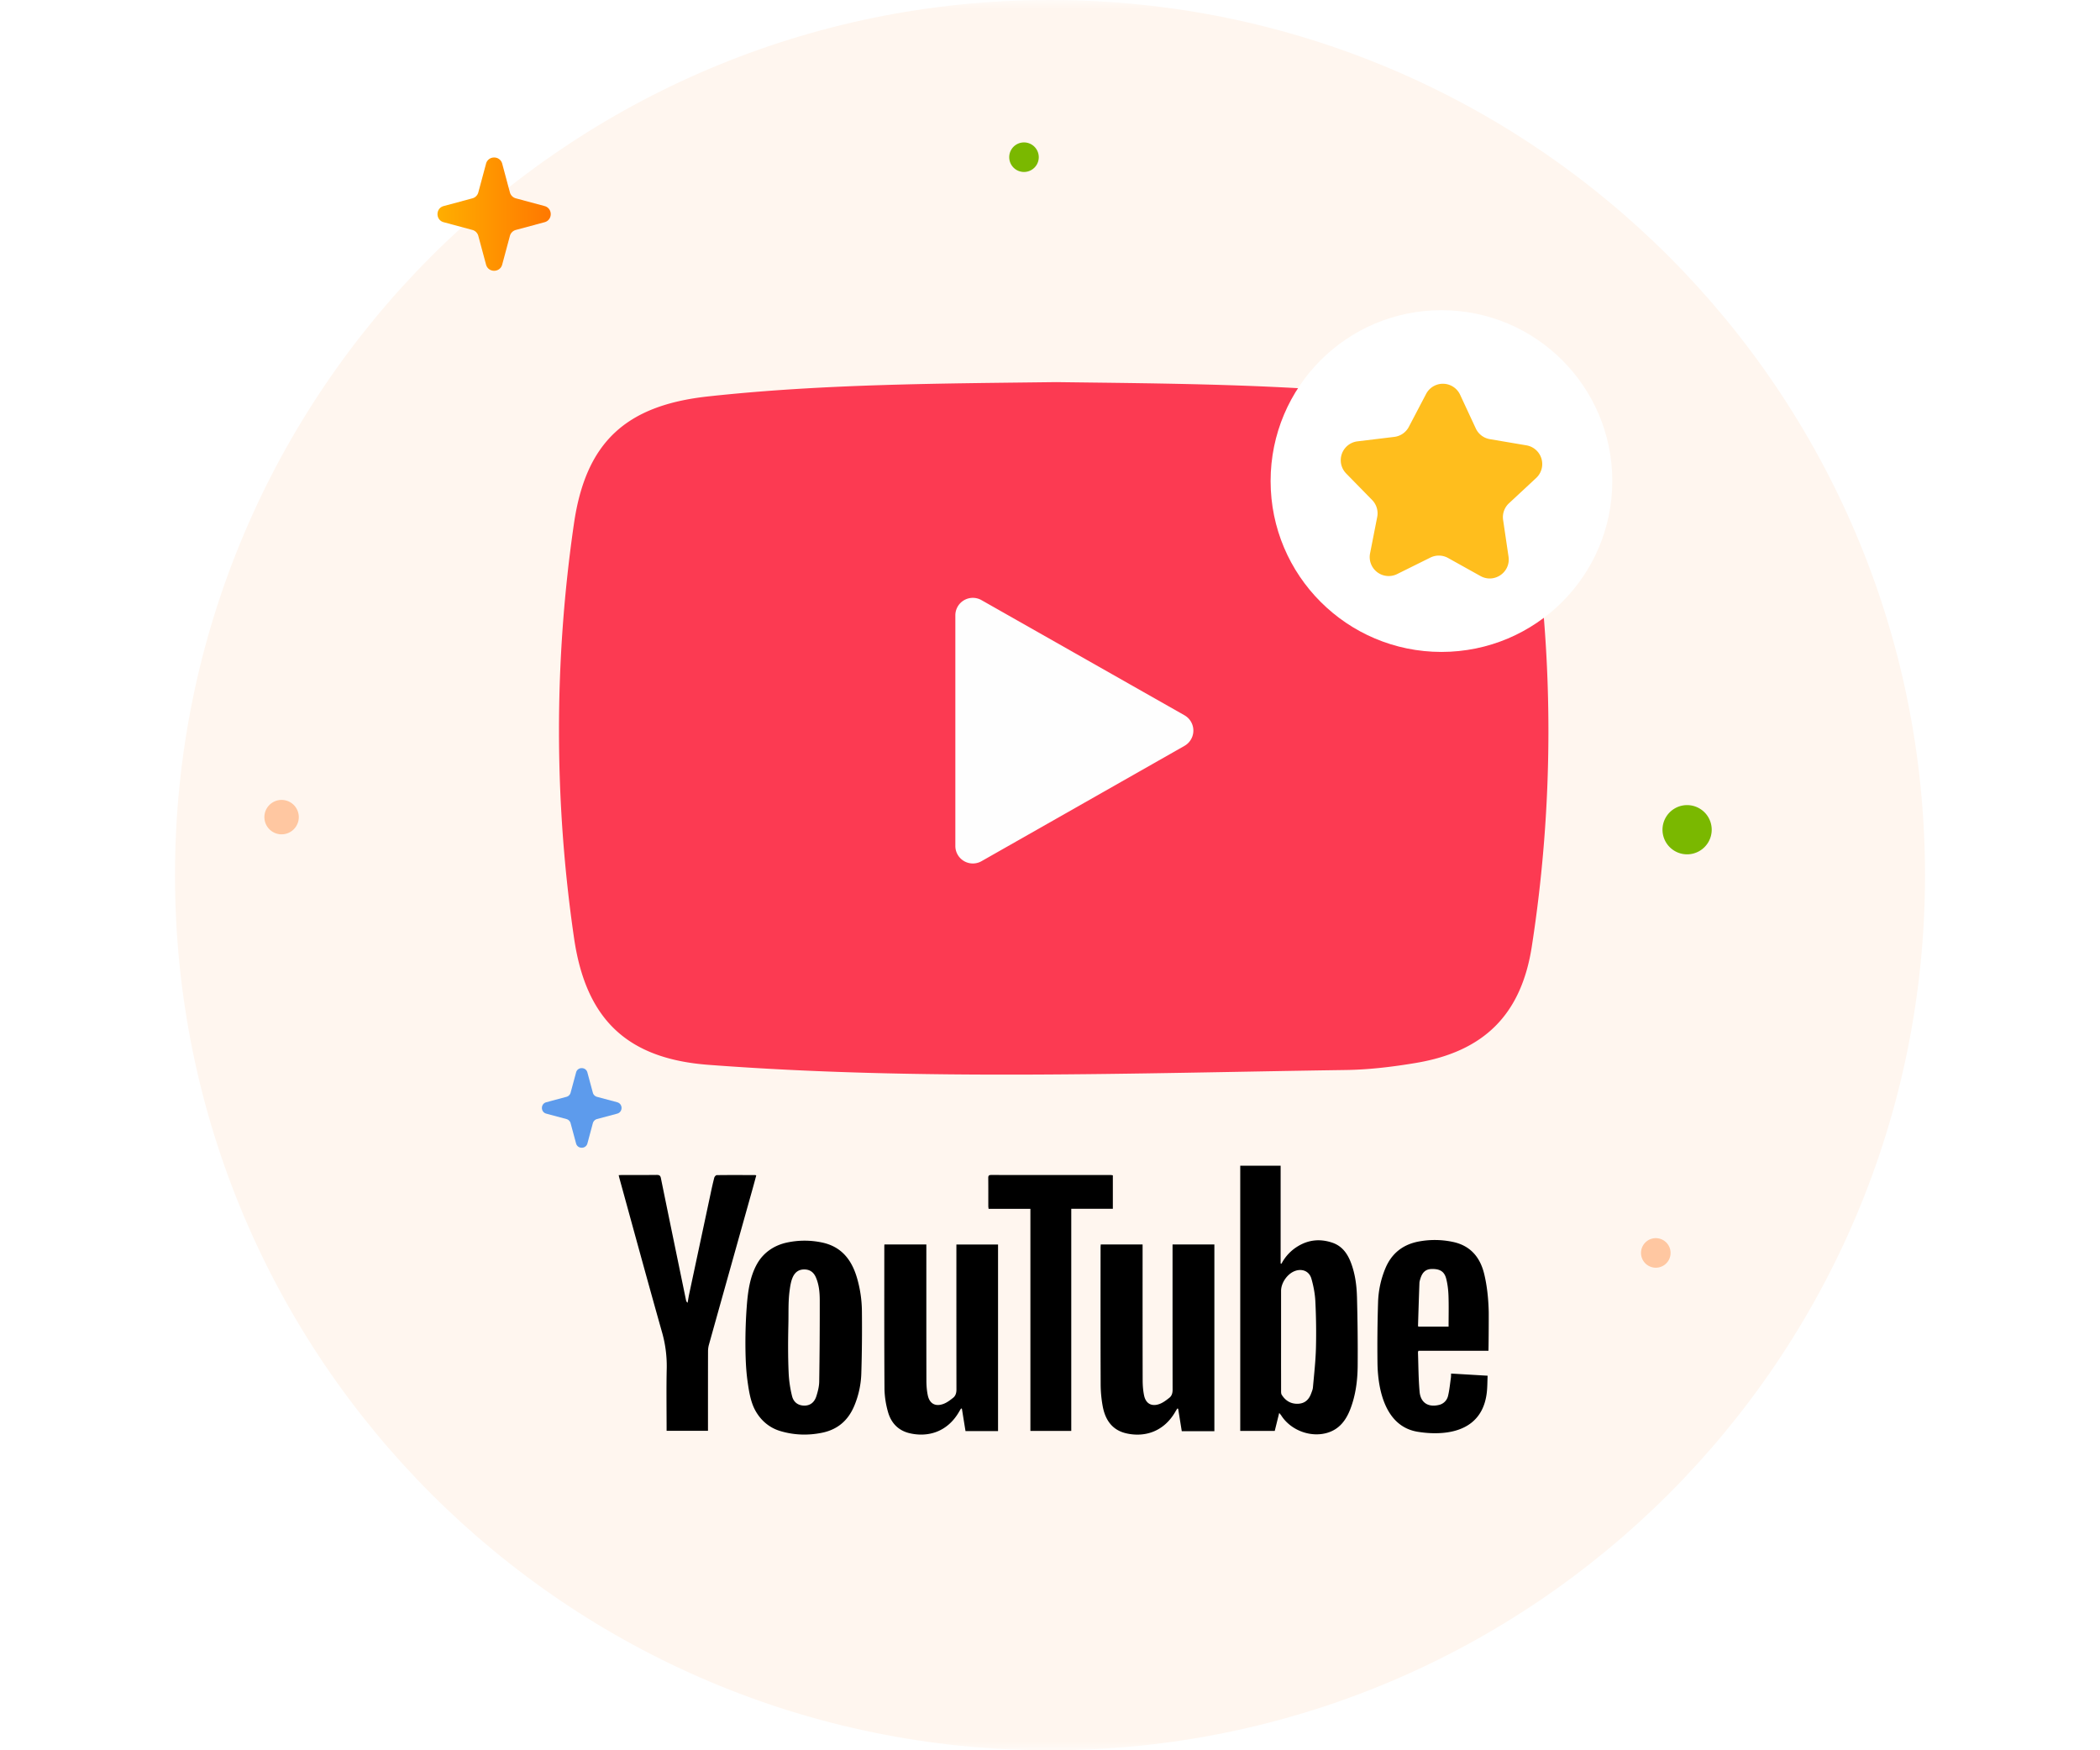 <svg xmlns="http://www.w3.org/2000/svg" xmlns:xlink="http://www.w3.org/1999/xlink" width="120" height="100" viewBox="0 0 120 100">
    <defs>
        <path id="a" d="M0 0h120v100H0z"/>
        <linearGradient id="c" x1=".006%" x2="99.994%" y1="49.995%" y2="49.995%">
            <stop offset="0%" stop-color="#FFAF00"/>
            <stop offset="100%" stop-color="#F70"/>
        </linearGradient>
        <filter id="d" width="141.4%" height="158.5%" x="-20.7%" y="-29.3%" filterUnits="objectBoundingBox">
            <feOffset dy="2" in="SourceAlpha" result="shadowOffsetOuter1"/>
            <feGaussianBlur in="shadowOffsetOuter1" result="shadowBlurOuter1" stdDeviation="2"/>
            <feColorMatrix in="shadowBlurOuter1" result="shadowMatrixOuter1" values="0 0 0 0 0.902 0 0 0 0 0.42 0 0 0 0 0 0 0 0 0.6 0"/>
            <feMerge>
                <feMergeNode in="shadowMatrixOuter1"/>
                <feMergeNode in="SourceGraphic"/>
            </feMerge>
        </filter>
        <filter id="e" width="214.3%" height="214.3%" x="-57.1%" y="-57.1%" filterUnits="objectBoundingBox">
            <feOffset dy="2" in="SourceAlpha" result="shadowOffsetOuter1"/>
            <feGaussianBlur in="shadowOffsetOuter1" result="shadowBlurOuter1" stdDeviation="2"/>
            <feColorMatrix in="shadowBlurOuter1" result="shadowMatrixOuter1" values="0 0 0 0 0.902 0 0 0 0 0.42 0 0 0 0 0 0 0 0 0.6 0"/>
            <feMerge>
                <feMergeNode in="shadowMatrixOuter1"/>
                <feMergeNode in="SourceGraphic"/>
            </feMerge>
        </filter>
    </defs>
    <g fill="none" fill-rule="evenodd">
        <mask id="b" fill="#fff">
            <use xlink:href="#a"/>
        </mask>
        <g mask="url(#b)">
            <path fill="#FFF6EF" d="M60 0c27.614 0 50 22.386 50 50s-22.386 50-50 50-50-22.386-50-50S32.386 0 60 0"/>
            <path fill="#7AB800" d="M97.812 47.406A1.406 1.406 0 1 1 95 47.404a1.406 1.406 0 0 1 2.812.002M58.514 8.137a.844.844 0 1 1 0 1.688.844.844 0 0 1 0-1.688"/>
            <path fill="#FFC7A1" d="M94.617 70.74a.844.844 0 1 1 0 1.689.844.844 0 0 1 0-1.689M17.074 46.685a.983.983 0 1 1-1.966.001.983.983 0 0 1 1.966-.001"/>
            <path fill="url(#c)" d="M17.774 9.353l-.442 1.641a.478.478 0 0 1-.337.337l-1.642.442c-.47.127-.47.796 0 .923l1.642.442a.48.48 0 0 1 .337.337l.442 1.641c.127.472.796.472.923 0l.441-1.641a.481.481 0 0 1 .337-.337l1.642-.442c.472-.127.472-.796 0-.923l-1.642-.442a.48.48 0 0 1-.337-.337l-.44-1.641A.467.467 0 0 0 18.235 9a.468.468 0 0 0-.462.353" transform="translate(10)"/>
            <g>
                <path fill="#5D9BEC" d="M32.606 62.429l.312-1.154c.088-.332.56-.332.648 0l.311 1.154a.337.337 0 0 0 .237.237l1.154.31c.332.09.332.56 0 .65l-1.154.31a.336.336 0 0 0-.237.238l-.31 1.154c-.09.33-.56.33-.649 0l-.312-1.154a.334.334 0 0 0-.237-.237l-1.155-.311c-.33-.09-.33-.56 0-.65l1.155-.31a.336.336 0 0 0 .237-.237"/>
                <g fill="#000">
                    <path d="M62.9 71.1h2.391v.253c0 2.494-.002 4.988.004 7.482 0 .298.02.6.081.892.096.463.423.649.87.492.21-.074.4-.22.576-.36.14-.11.184-.274.184-.461-.004-2.686-.003-5.37-.003-8.056v-.24h2.39V81.77H67.53l-.207-1.283c-.016-.004-.032-.01-.048-.013-.038.06-.077.12-.112.182-.667 1.16-1.776 1.474-2.812 1.234-.802-.186-1.192-.77-1.336-1.53a7.052 7.052 0 0 1-.12-1.271c-.01-2.602-.006-5.205-.005-7.807 0-.057.005-.113.01-.181M50.538 71.1h2.396v.233c0 2.514-.002 5.028.003 7.54 0 .279.021.563.077.835.096.477.421.67.876.51.21-.072.4-.218.576-.358.143-.114.19-.286.188-.48-.004-2.666-.003-5.332-.003-8v-.277h2.38v10.66h-1.859c-.069-.424-.138-.851-.206-1.28l-.05-.01c-.038.063-.076.124-.112.187-.673 1.164-1.783 1.465-2.814 1.228-.674-.155-1.087-.608-1.258-1.257a5.152 5.152 0 0 1-.19-1.26c-.018-2.724-.01-5.45-.01-8.172 0-.026.002-.051.006-.1M38.092 81.747c0-1.215-.02-2.414.008-3.612a7.044 7.044 0 0 0-.283-2.066c-.82-2.905-1.613-5.816-2.414-8.726-.017-.06-.031-.12-.05-.2.078-.005.139-.01.2-.01.658-.002 1.315.003 1.973-.005.145 0 .21.034.24.187.475 2.328.957 4.654 1.437 6.98.01.046.03.09.089.136.029-.159.052-.318.085-.475l1.22-5.717c.067-.317.136-.636.217-.949.015-.062.093-.15.143-.15.734-.01 1.467-.005 2.2-.003.012 0 .024.008.057.02-.065.24-.13.484-.197.725-.837 2.985-1.675 5.97-2.51 8.957a1.447 1.447 0 0 0-.048.376c-.004 1.428-.003 2.857-.003 4.286v.246h-2.364z"/>
                    <path d="M58.88 69.067h-2.39c-.005-.063-.015-.106-.015-.148-.001-.537.002-1.073-.003-1.608-.002-.127.025-.18.167-.18 2.27.002 4.54.001 6.812.001.043 0 .086.011.14.018v1.913h-2.376v12.69H58.88V69.066zM81.03 75.746c.024-.815.05-1.63.08-2.444.002-.076.025-.15.047-.224.115-.395.317-.57.661-.576.461-.008.716.14.822.554.081.317.12.651.131.98.02.578.005 1.158.005 1.76h-1.723c-.008-.018-.024-.034-.024-.05zm4.023 1.428c.011 0 .022-2.032.017-2.223-.018-.723-.089-1.467-.26-2.17-.235-.962-.799-1.626-1.808-1.83a4.952 4.952 0 0 0-1.937-.018c-.916.175-1.556.69-1.91 1.555a5.444 5.444 0 0 0-.408 1.916 79.832 79.832 0 0 0-.034 3.46c.02 1.564.456 3.631 2.285 3.936.472.078.966.108 1.442.067 1.258-.107 2.317-.715 2.514-2.262.042-.329.036-.665.053-1.005l-2.087-.124c-.004.093-.002.168-.012.243-.049.34-.08.682-.158 1.015a.694.694 0 0 1-.559.543c-.593.13-1.017-.144-1.072-.767-.066-.748-.066-1.5-.092-2.252 0-.023.015-.045.028-.084h3.998zM75.197 77.022c-.02.748-.105 1.495-.172 2.243-.01.124-.064.246-.108.365-.124.332-.349.547-.716.57-.42.027-.739-.16-.959-.51-.04-.064-.037-.16-.037-.24 0-.475 0-.95-.002-1.425l.001-1.424v-2.85c0-.455.356-.968.781-1.13.415-.16.826-.001.952.433.122.424.206.87.227 1.31.043.886.056 1.773.033 2.658m2.343-2.948c-.018-.65-.106-1.297-.337-1.913-.2-.535-.51-.975-1.078-1.164-.676-.226-1.33-.173-1.949.2a2.525 2.525 0 0 0-.948 1.002l-.049-.01v-5.586h-2.308v15.152h1.971l.255-1.03c.058.07.091.106.116.144.54.845 1.664 1.274 2.624.995.695-.202 1.078-.72 1.324-1.357.304-.79.412-1.62.42-2.456.011-1.326-.006-2.652-.04-3.977M46.812 78.936c-.004.28-.078.568-.164.838-.118.366-.368.536-.69.534-.335-.004-.606-.176-.698-.545a6.703 6.703 0 0 1-.193-1.297c-.044-.95-.037-1.9-.016-2.85.014-.625-.015-1.255.069-1.876.069-.511.17-1.195.81-1.211.335-.01.56.15.69.448.182.416.222.865.223 1.31.003 1.55-.007 3.1-.031 4.648m2.44-4.02a6.975 6.975 0 0 0-.298-1.96c-.308-1.01-.897-1.739-1.98-1.966a4.803 4.803 0 0 0-1.993 0c-.717.15-1.335.554-1.704 1.193-.44.762-.55 1.678-.611 2.54l-.01.133a28.666 28.666 0 0 0-.058 2.27c.009.597.036 1.194.118 1.784.076.547.168 1.158.43 1.65.312.581.806 1.012 1.44 1.201.79.237 1.593.263 2.403.095.874-.182 1.468-.695 1.816-1.509a5.196 5.196 0 0 0 .414-1.914c.036-1.172.045-2.346.033-3.518"/>
                </g>
                <g filter="url(#d)" transform="translate(31 19)">
                    <path fill="#FC3A52" d="M29.358.832c6.572.084 13.145.108 19.69.823 4.582.499 6.85 2.56 7.538 7.148a80.328 80.328 0 0 1-.054 24.273c-.603 3.898-2.738 5.999-6.61 6.651-1.32.222-2.668.386-4.004.406-12.152.175-24.308.623-36.447-.296-4.684-.355-7.003-2.646-7.67-7.256a82.12 82.12 0 0 1-.004-23.659c.673-4.643 2.951-6.759 7.66-7.272C16.073.929 22.717.915 29.358.832"/>
                    <path fill="#FEFEFE" d="M36.688 21.612l-11.6 6.59a1.001 1.001 0 0 1-1.497-.867V14.157a1 1 0 0 1 1.494-.869l11.602 6.58a1.005 1.005 0 0 1 0 1.744"/>
                </g>
                <g filter="url(#e)" transform="translate(72 15)">
                    <path fill="#FFF" d="M20.13 10.484c0 5.392-4.37 9.763-9.762 9.763-5.391 0-9.762-4.37-9.762-9.763 0-5.392 4.37-9.762 9.762-9.762s9.763 4.37 9.763 9.762"/>
                    <path fill="#FFBE1D" d="M12.6 15.912l-1.853-1.032a1.087 1.087 0 0 0-1.01-.024l-1.902.943a1.085 1.085 0 0 1-1.546-1.18l.409-2.083a1.087 1.087 0 0 0-.29-.968l-1.484-1.516a1.085 1.085 0 0 1 .645-1.836l2.106-.255c.355-.043.665-.258.83-.574l.986-1.88a1.084 1.084 0 0 1 1.944.046l.895 1.924c.15.324.45.553.802.613l2.092.354a1.085 1.085 0 0 1 .558 1.864l-1.555 1.446a1.083 1.083 0 0 0-.335.952l.31 2.1c.13.89-.816 1.543-1.601 1.106"/>
                </g>
            </g>
        </g>
    </g>
</svg>
